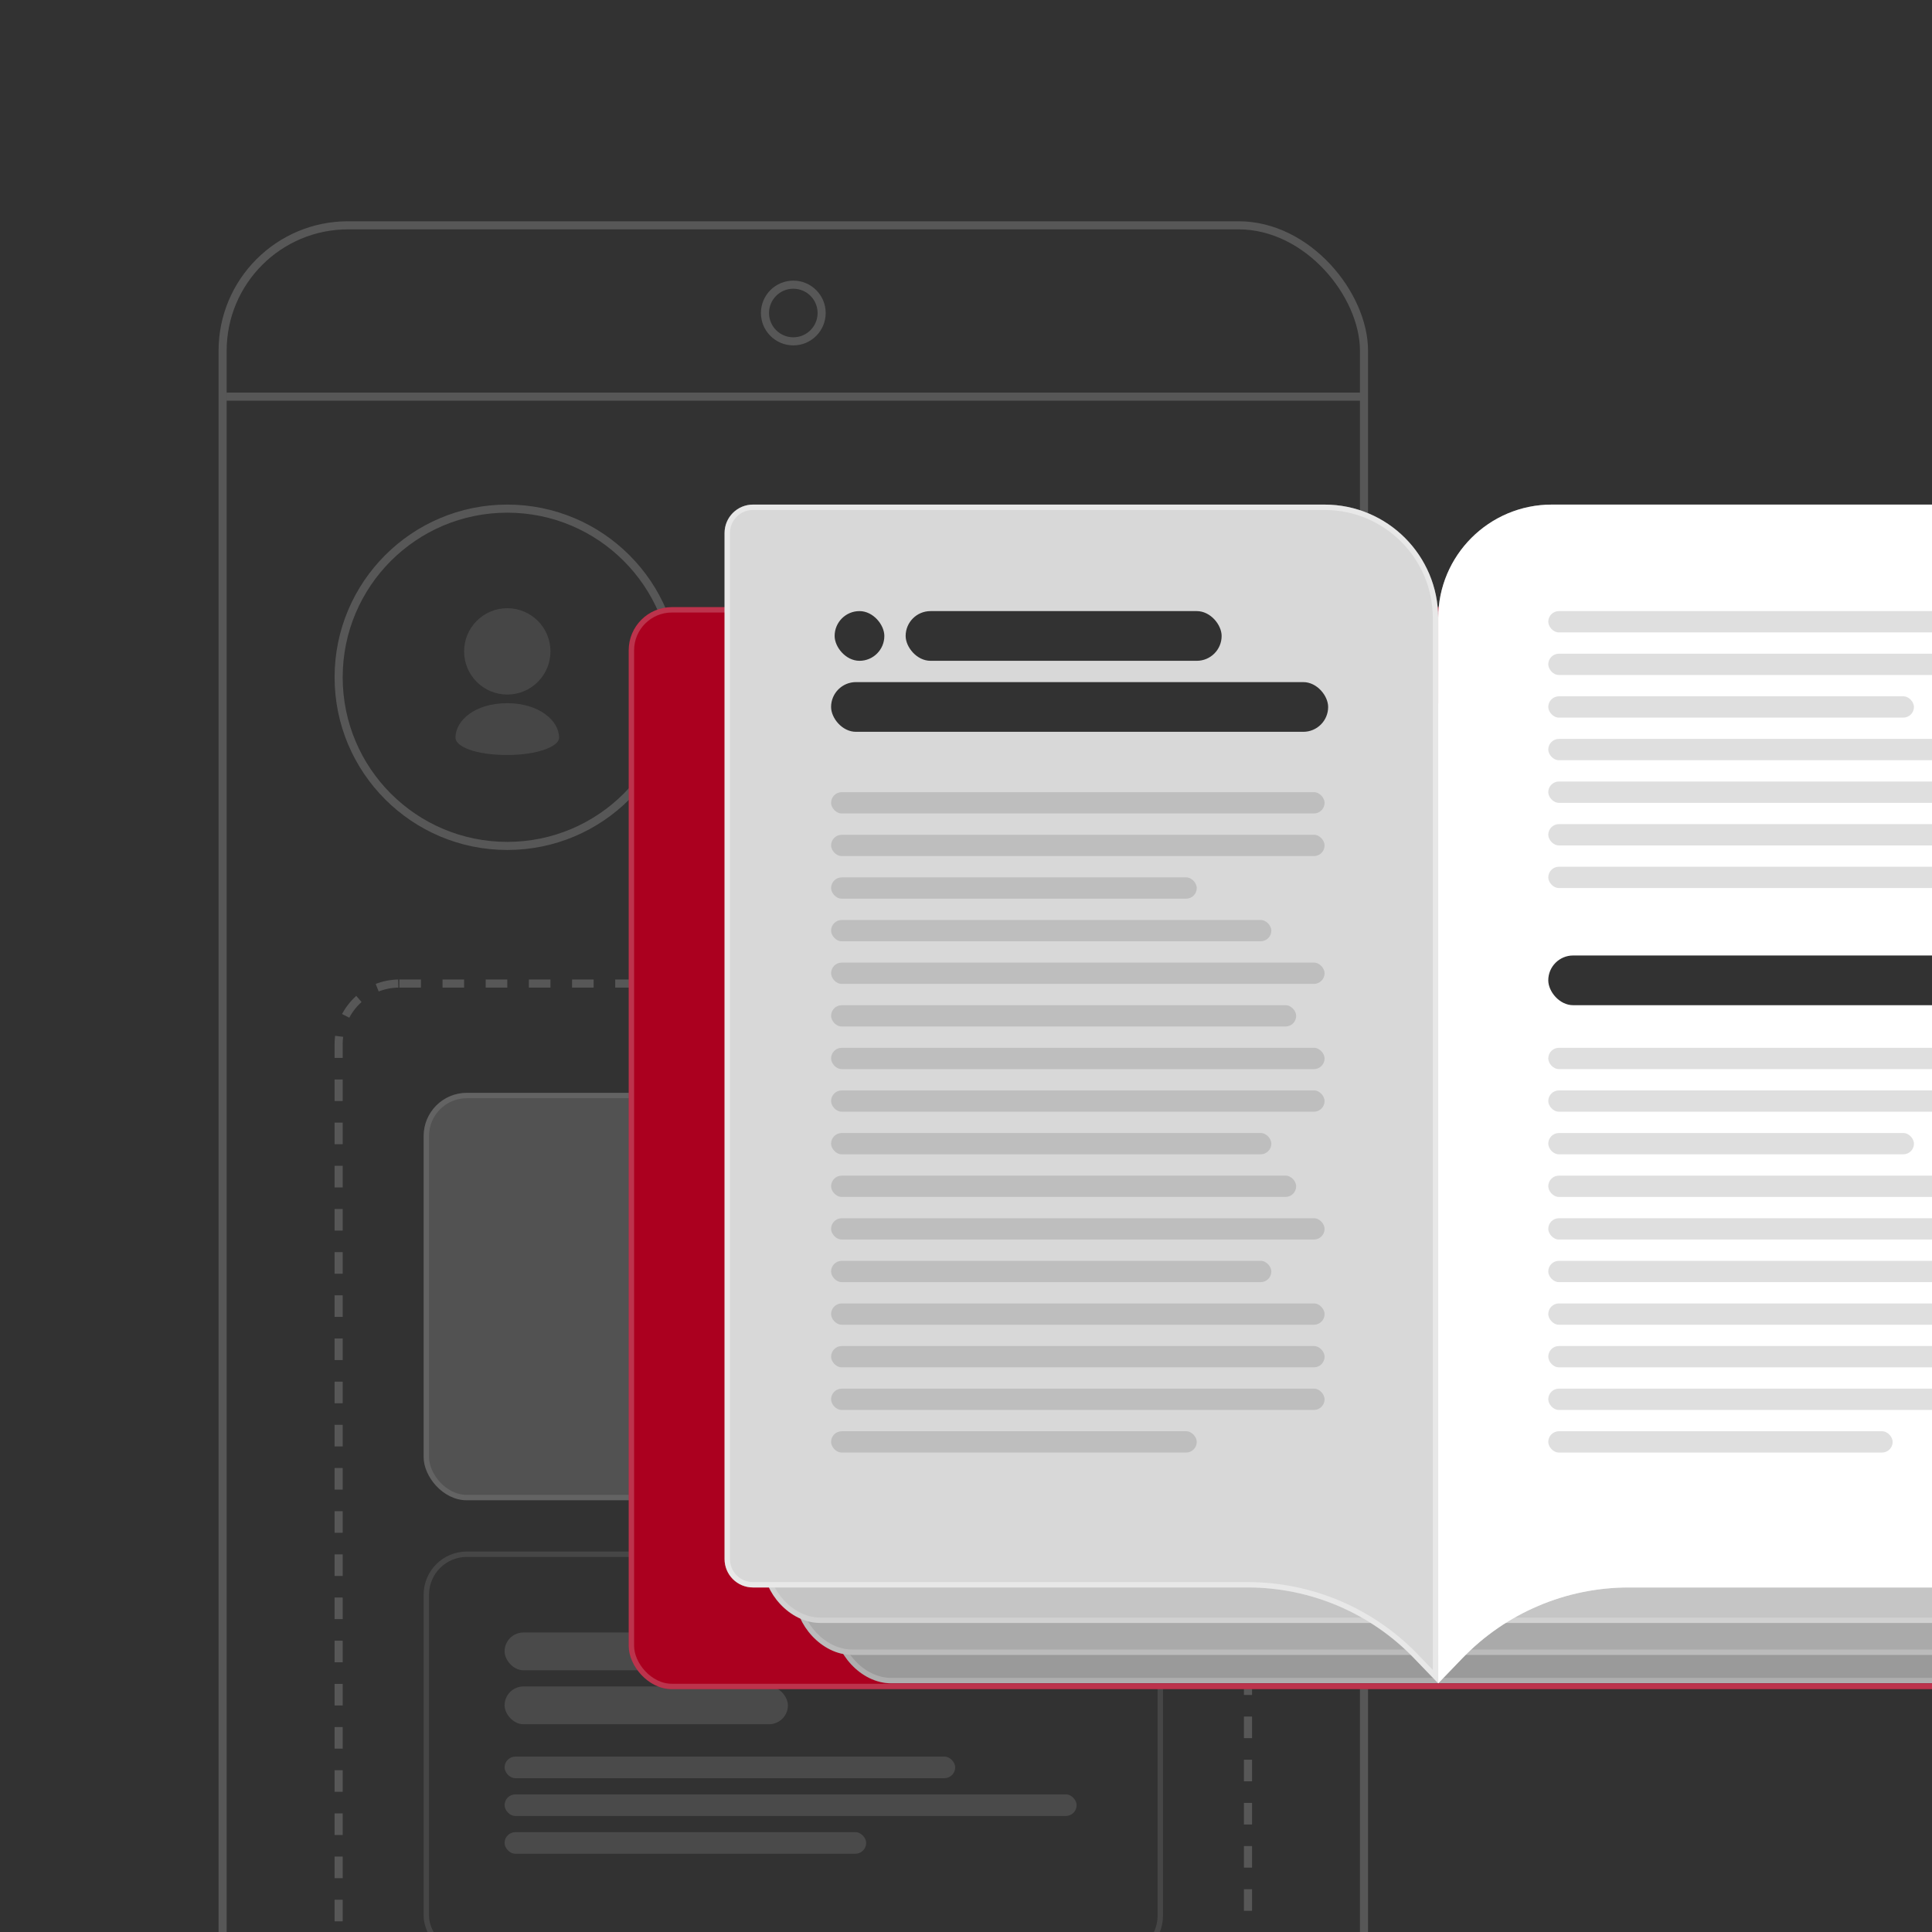 <svg width="716" height="716" viewBox="0 0 716 716" fill="none" xmlns="http://www.w3.org/2000/svg">
<g clip-path="url(#clip0_4497_8336)" filter="url(#filter0_b_4497_8336)">
<rect width="716" height="716" fill="#323232"/>
<rect x="187" y="651" width="167" height="8" rx="4" fill="white" fill-opacity="0.12"/>
<rect x="187" y="679" width="134" height="8" rx="4" fill="white" fill-opacity="0.12"/>
<rect x="187" y="665" width="212" height="8" rx="4" fill="white" fill-opacity="0.12"/>
<rect x="187" y="605" width="212" height="14" rx="7" fill="white" fill-opacity="0.12"/>
<rect x="187" y="625" width="105" height="14" rx="7" fill="white" fill-opacity="0.12"/>
<rect x="82.5" y="83.5" width="423" height="688" rx="46.5" stroke="#EEEEEE" stroke-opacity="0.2" stroke-width="3"/>
<rect x="125.5" y="364.5" width="337" height="407" rx="22.5" stroke="#EEEEEE" stroke-opacity="0.2" stroke-width="3" stroke-dasharray="8 8"/>
<rect x="157" y="405" width="274" height="151" rx="16" fill="#525252"/>
<rect x="158" y="406" width="272" height="149" rx="15" stroke="white" stroke-opacity="0.1" stroke-width="2"/>
<rect x="158" y="576" width="272" height="149" rx="15" stroke="white" stroke-opacity="0.1" stroke-width="2"/>
<path d="M84 147H504" stroke="#EEEEEE" stroke-opacity="0.2" stroke-width="3"/>
<circle cx="294" cy="116" r="10.5" stroke="#EEEEEE" stroke-opacity="0.2" stroke-width="3"/>
<circle cx="188" cy="251" r="62.5" stroke="#EEEEEE" stroke-opacity="0.2" stroke-width="3"/>
<path d="M203.998 241.4C203.998 236.981 202.206 232.981 199.313 230.088C196.417 227.192 192.417 225.4 187.998 225.4C183.579 225.4 179.579 227.192 176.683 230.088C173.79 232.981 171.998 236.981 171.998 241.4C171.998 245.82 173.79 249.82 176.683 252.712C179.579 255.608 183.579 257.4 187.998 257.4C192.417 257.4 196.417 255.608 199.313 252.712C200.801 251.229 201.981 249.466 202.785 247.524C203.589 245.583 204.001 243.502 203.998 241.4ZM168.798 273.4C168.798 276.6 175.998 279.8 187.998 279.8C199.255 279.8 207.198 276.6 207.198 273.4C207.198 267 199.665 260.6 187.998 260.6C175.998 260.6 168.798 267 168.798 273.4Z" fill="white" fill-opacity="0.1"/>
<rect x="233" y="225" width="600" height="401" rx="16" fill="#AB001F"/>
<rect x="234" y="226" width="598" height="399" rx="15" stroke="white" stroke-opacity="0.2" stroke-width="2"/>
<rect x="309.315" y="275.158" width="447.368" height="348.684" rx="21.053" fill="#9A9A9A"/>
<rect x="310.315" y="276.158" width="445.368" height="346.684" rx="20.053" stroke="white" stroke-opacity="0.2" stroke-width="2"/>
<rect x="294.842" y="267.263" width="476.316" height="346.053" rx="21.053" fill="#AAAAAA"/>
<rect x="295.842" y="268.263" width="474.316" height="344.053" rx="20.053" stroke="white" stroke-opacity="0.2" stroke-width="2"/>
<rect x="283" y="260.685" width="500" height="340.789" rx="21.053" fill="#C5C5C5"/>
<rect x="284" y="261.685" width="498" height="338.789" rx="20.053" stroke="white" stroke-opacity="0.2" stroke-width="2"/>
<path d="M533 229.105V623.842L541.979 614.517C558.101 597.775 580.343 588.316 603.586 588.316H786.947C792.761 588.316 797.474 583.603 797.474 577.789V197.526C797.474 191.713 792.761 187 786.947 187H575.105C551.851 187 533 205.851 533 229.105Z" fill="white"/>
<path d="M534 621.362V229.105C534 206.403 552.403 188 575.105 188H786.947C792.209 188 796.474 192.265 796.474 197.526V577.789C796.474 583.051 792.209 587.316 786.947 587.316H603.586C580.071 587.316 557.57 596.886 541.259 613.824L534 621.362Z" stroke="white" stroke-opacity="0.4" stroke-width="2"/>
<path d="M533 229.105V623.842L524.021 614.517C507.899 597.775 485.657 588.316 462.414 588.316H279.053C273.239 588.316 268.526 583.603 268.526 577.789V197.526C268.526 191.713 273.239 187 279.053 187H490.895C514.149 187 533 205.851 533 229.105Z" fill="#D8D8D8"/>
<path d="M532 621.362V229.105C532 206.403 513.597 188 490.895 188H279.053C273.791 188 269.526 192.265 269.526 197.526V577.789C269.526 583.051 273.791 587.316 279.053 587.316H462.414C485.929 587.316 508.43 596.886 524.741 613.824L532 621.362Z" stroke="white" stroke-opacity="0.4" stroke-width="2"/>
<rect x="308" y="252.789" width="184.211" height="18.421" rx="9.211" fill="#323232"/>
<rect x="309.315" y="226.474" width="18.421" height="18.421" rx="9.211" fill="#323232"/>
<rect x="335.632" y="226.474" width="117.105" height="18.421" rx="9.211" fill="#323232"/>
<rect x="308" y="293.579" width="182.895" height="7.895" rx="3.947" fill="#323232" fill-opacity="0.16"/>
<rect x="308" y="325.158" width="135.526" height="7.895" rx="3.947" fill="#323232" fill-opacity="0.16"/>
<rect x="308" y="356.737" width="182.895" height="7.895" rx="3.947" fill="#323232" fill-opacity="0.16"/>
<rect x="308" y="388.315" width="182.895" height="7.895" rx="3.947" fill="#323232" fill-opacity="0.16"/>
<rect x="308" y="419.895" width="163.158" height="7.895" rx="3.947" fill="#323232" fill-opacity="0.16"/>
<rect x="308" y="451.474" width="182.895" height="7.895" rx="3.947" fill="#323232" fill-opacity="0.16"/>
<rect x="308" y="483.053" width="182.895" height="7.895" rx="3.947" fill="#323232" fill-opacity="0.16"/>
<rect x="308" y="514.632" width="182.895" height="7.895" rx="3.947" fill="#323232" fill-opacity="0.16"/>
<rect x="308" y="309.368" width="182.895" height="7.895" rx="3.947" fill="#323232" fill-opacity="0.16"/>
<rect x="308" y="340.947" width="163.158" height="7.895" rx="3.947" fill="#323232" fill-opacity="0.16"/>
<rect x="308" y="372.526" width="172.368" height="7.895" rx="3.947" fill="#323232" fill-opacity="0.16"/>
<rect x="308" y="404.105" width="182.895" height="7.895" rx="3.947" fill="#323232" fill-opacity="0.16"/>
<rect x="308" y="435.685" width="172.368" height="7.895" rx="3.947" fill="#323232" fill-opacity="0.16"/>
<rect x="308" y="467.263" width="163.158" height="7.895" rx="3.947" fill="#323232" fill-opacity="0.16"/>
<rect x="308" y="498.842" width="182.895" height="7.895" rx="3.947" fill="#323232" fill-opacity="0.16"/>
<rect x="308" y="530.421" width="135.526" height="7.895" rx="3.947" fill="#323232" fill-opacity="0.16"/>
<rect x="573.79" y="226.474" width="182.895" height="7.895" rx="3.947" fill="#323232" fill-opacity="0.16"/>
<rect x="573.79" y="388.315" width="182.895" height="7.895" rx="3.947" fill="#323232" fill-opacity="0.16"/>
<rect x="573.79" y="258.053" width="135.526" height="7.895" rx="3.947" fill="#323232" fill-opacity="0.16"/>
<rect x="573.79" y="419.895" width="135.526" height="7.895" rx="3.947" fill="#323232" fill-opacity="0.16"/>
<rect x="573.79" y="289.632" width="182.895" height="7.895" rx="3.947" fill="#323232" fill-opacity="0.16"/>
<rect x="573.79" y="451.474" width="182.895" height="7.895" rx="3.947" fill="#323232" fill-opacity="0.16"/>
<rect x="573.79" y="321.211" width="182.895" height="7.895" rx="3.947" fill="#323232" fill-opacity="0.16"/>
<rect x="573.79" y="483.053" width="182.895" height="7.895" rx="3.947" fill="#323232" fill-opacity="0.16"/>
<rect x="573.79" y="242.263" width="182.895" height="7.895" rx="3.947" fill="#323232" fill-opacity="0.16"/>
<rect x="573.79" y="404.105" width="182.895" height="7.895" rx="3.947" fill="#323232" fill-opacity="0.16"/>
<rect x="573.79" y="273.842" width="163.158" height="7.895" rx="3.947" fill="#323232" fill-opacity="0.16"/>
<rect x="573.79" y="435.685" width="163.158" height="7.895" rx="3.947" fill="#323232" fill-opacity="0.16"/>
<rect x="573.79" y="305.421" width="172.368" height="7.895" rx="3.947" fill="#323232" fill-opacity="0.16"/>
<rect x="573.79" y="467.263" width="172.368" height="7.895" rx="3.947" fill="#323232" fill-opacity="0.16"/>
<rect x="573.79" y="498.842" width="172.368" height="7.895" rx="3.947" fill="#323232" fill-opacity="0.16"/>
<rect x="573.79" y="514.632" width="172.368" height="7.895" rx="3.947" fill="#323232" fill-opacity="0.16"/>
<rect x="573.79" y="530.421" width="127.632" height="7.895" rx="3.947" fill="#323232" fill-opacity="0.16"/>
<rect x="573.79" y="354.105" width="156.579" height="18.421" rx="9.211" fill="#323232"/>
</g>
<defs>
<filter id="filter0_b_4497_8336" x="-80" y="-80" width="876" height="876" filterUnits="userSpaceOnUse" color-interpolation-filters="sRGB">
<feFlood flood-opacity="0" result="BackgroundImageFix"/>
<feGaussianBlur in="BackgroundImageFix" stdDeviation="40"/>
<feComposite in2="SourceAlpha" operator="in" result="effect1_backgroundBlur_4497_8336"/>
<feBlend mode="normal" in="SourceGraphic" in2="effect1_backgroundBlur_4497_8336" result="shape"/>
</filter>
<clipPath id="clip0_4497_8336">
<rect width="716" height="716" fill="white"/>
</clipPath>
</defs>
</svg>
